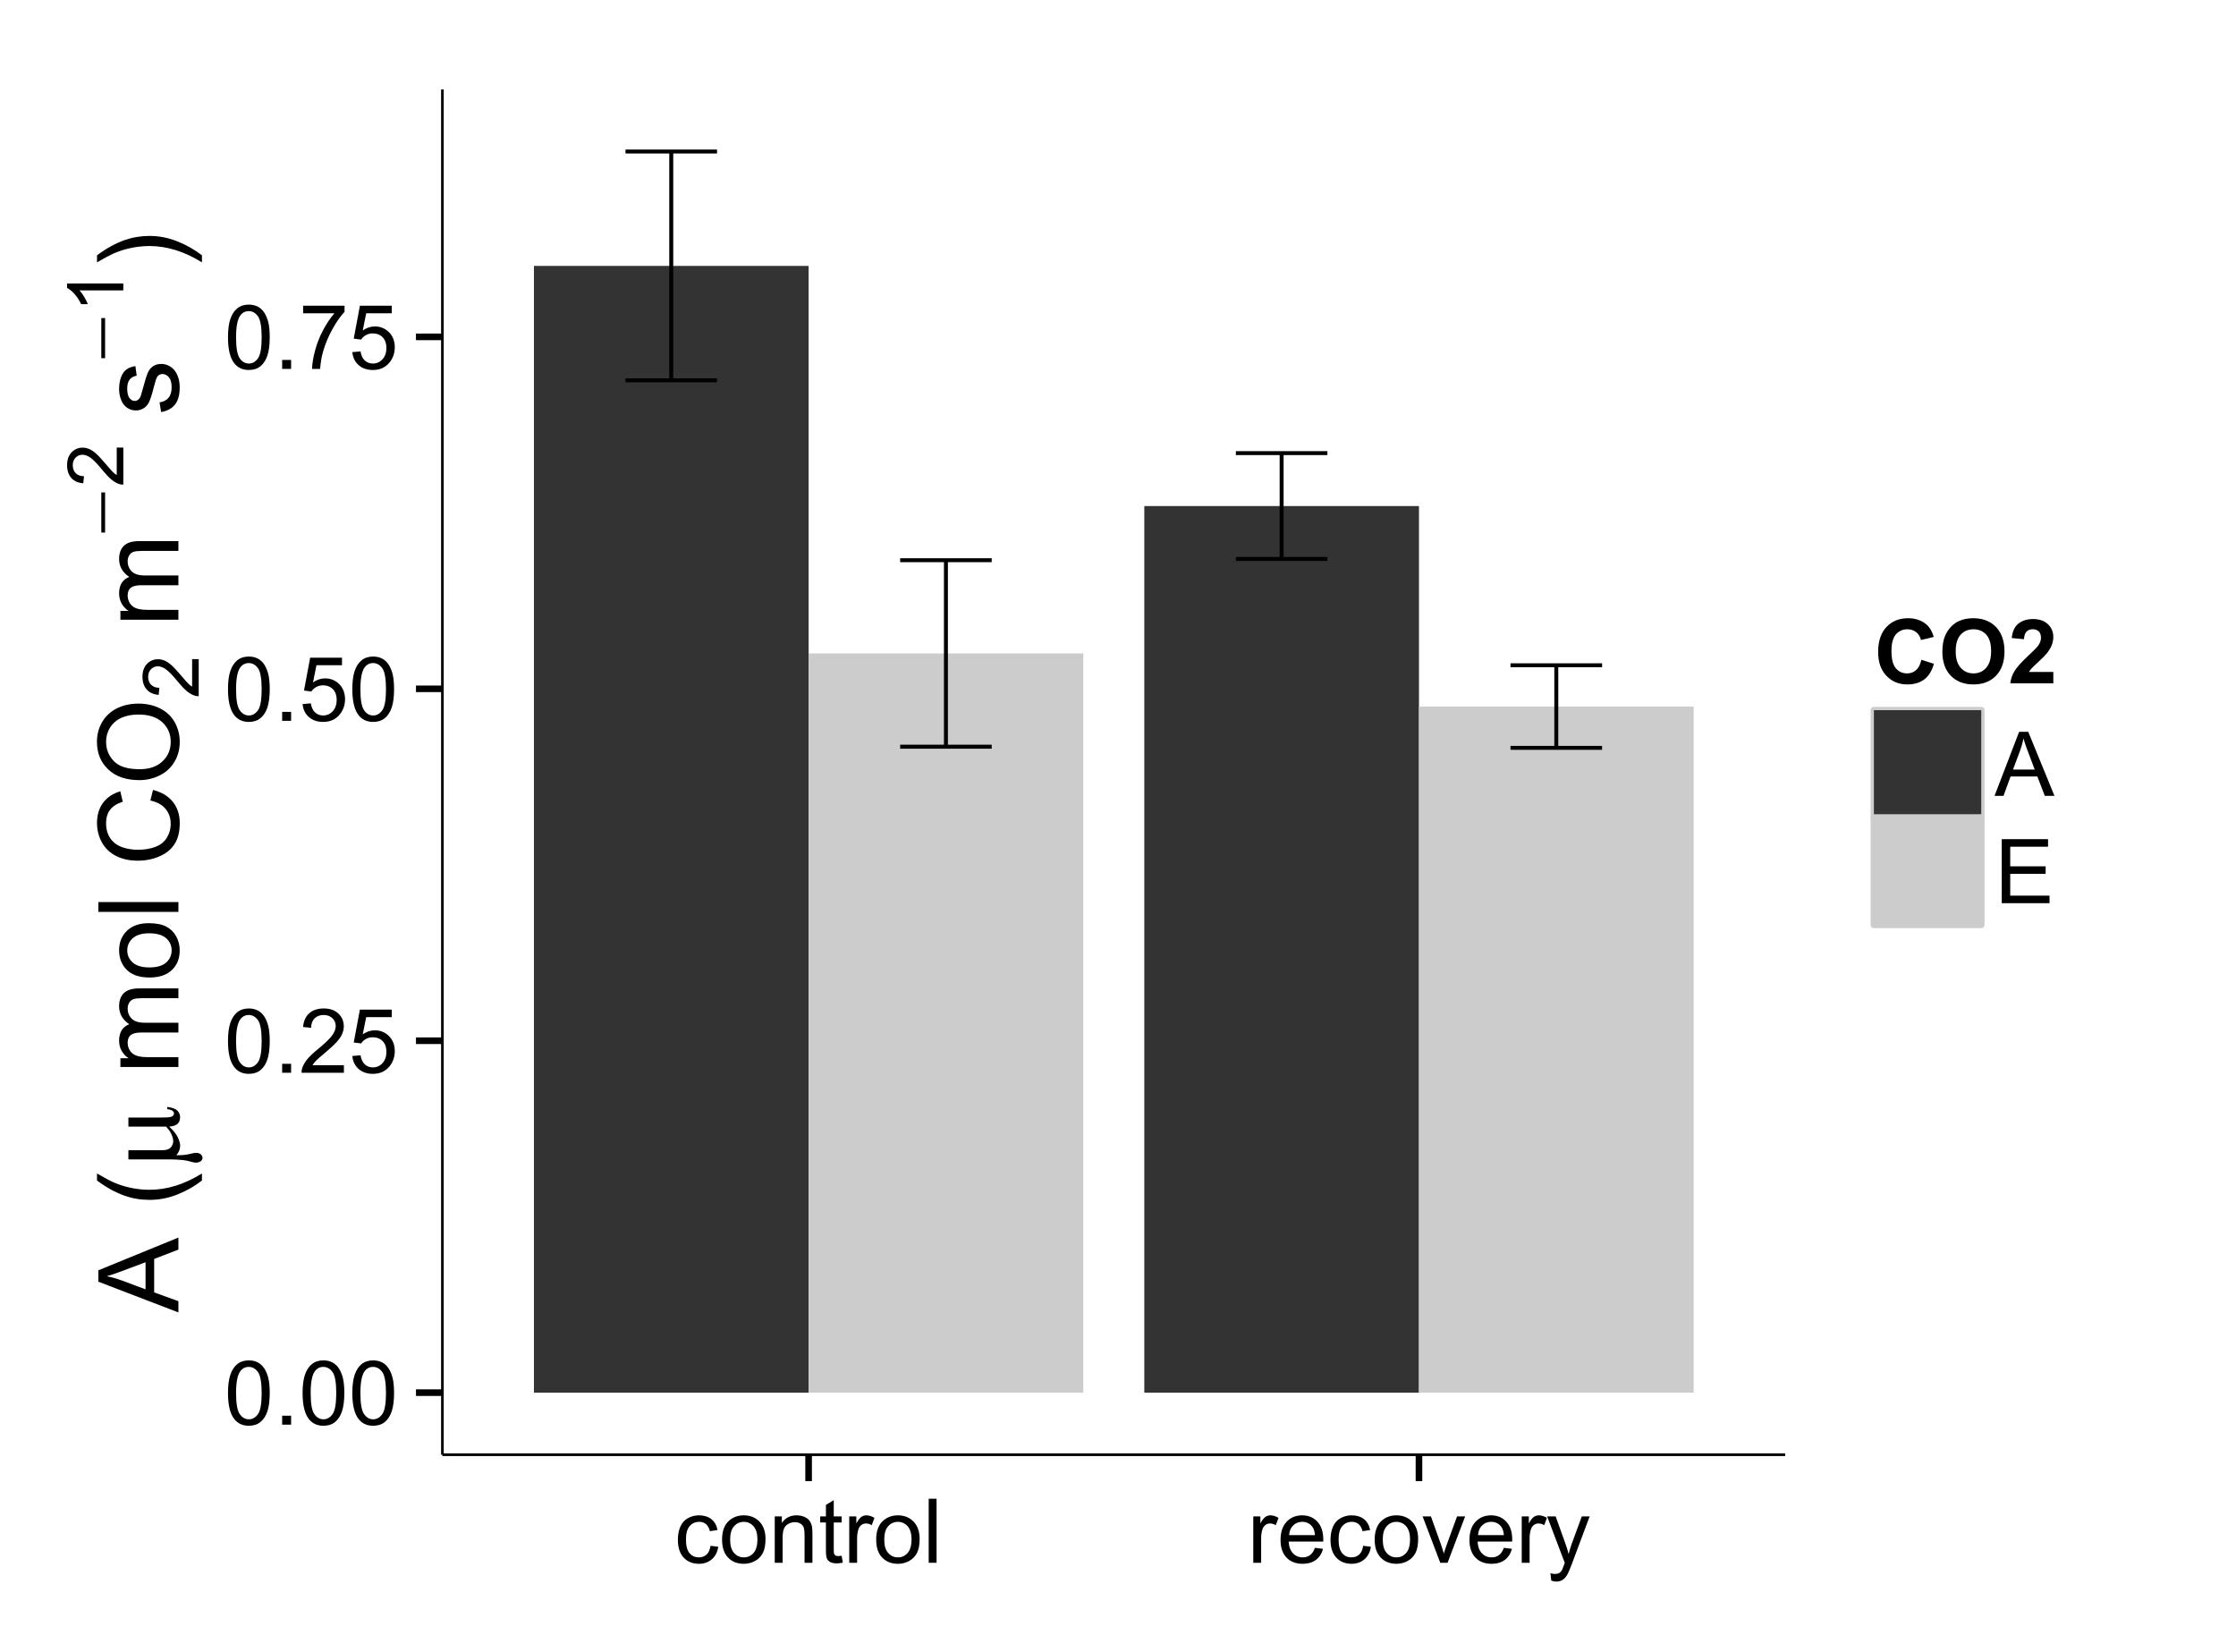 <?xml version="1.0" encoding="UTF-8"?>
<svg xmlns="http://www.w3.org/2000/svg" xmlns:xlink="http://www.w3.org/1999/xlink" width="360pt" height="266pt" viewBox="0 0 360 266" version="1.1">
<defs>
<g>
<symbol overflow="visible" id="glyph0-0">
<path style="stroke:none;" d="M 0.598 -5.082 C 0.598 -6.297 0.723 -7.277 0.973 -8.023 C 1.223 -8.766 1.594 -9.34 2.09 -9.746 C 2.582 -10.145 3.203 -10.348 3.957 -10.352 C 4.508 -10.348 4.996 -10.234 5.414 -10.016 C 5.828 -9.789 6.172 -9.469 6.445 -9.051 C 6.719 -8.629 6.93 -8.117 7.086 -7.52 C 7.238 -6.914 7.316 -6.102 7.32 -5.082 C 7.316 -3.871 7.191 -2.895 6.945 -2.152 C 6.695 -1.406 6.324 -0.832 5.832 -0.43 C 5.332 -0.023 4.707 0.176 3.957 0.176 C 2.961 0.176 2.184 -0.18 1.617 -0.895 C 0.938 -1.75 0.598 -3.145 0.598 -5.082 Z M 1.898 -5.082 C 1.898 -3.387 2.094 -2.262 2.492 -1.703 C 2.883 -1.141 3.371 -0.859 3.957 -0.863 C 4.535 -0.859 5.027 -1.141 5.426 -1.707 C 5.82 -2.266 6.016 -3.391 6.02 -5.082 C 6.016 -6.777 5.82 -7.906 5.426 -8.465 C 5.027 -9.02 4.531 -9.297 3.945 -9.301 C 3.359 -9.297 2.895 -9.051 2.551 -8.562 C 2.113 -7.93 1.898 -6.77 1.898 -5.082 Z M 1.898 -5.082 "/>
</symbol>
<symbol overflow="visible" id="glyph0-1">
<path style="stroke:none;" d="M 1.309 0 L 1.309 -1.441 L 2.75 -1.441 L 2.75 0 Z M 1.309 0 "/>
</symbol>
<symbol overflow="visible" id="glyph0-2">
<path style="stroke:none;" d="M 7.25 -1.215 L 7.25 0 L 0.438 0 C 0.426 -0.305 0.473 -0.598 0.582 -0.879 C 0.754 -1.34 1.031 -1.797 1.414 -2.25 C 1.793 -2.699 2.348 -3.219 3.074 -3.812 C 4.191 -4.727 4.949 -5.453 5.344 -5.992 C 5.734 -6.527 5.93 -7.035 5.934 -7.516 C 5.93 -8.016 5.75 -8.438 5.395 -8.785 C 5.035 -9.125 4.566 -9.297 3.992 -9.301 C 3.379 -9.297 2.895 -9.117 2.531 -8.754 C 2.164 -8.387 1.977 -7.879 1.977 -7.234 L 0.676 -7.367 C 0.762 -8.336 1.098 -9.078 1.68 -9.586 C 2.258 -10.094 3.039 -10.348 4.023 -10.352 C 5.008 -10.348 5.789 -10.074 6.367 -9.527 C 6.941 -8.977 7.23 -8.297 7.234 -7.488 C 7.23 -7.074 7.145 -6.668 6.98 -6.273 C 6.809 -5.871 6.531 -5.449 6.141 -5.012 C 5.75 -4.566 5.098 -3.965 4.191 -3.199 C 3.426 -2.559 2.938 -2.125 2.727 -1.902 C 2.508 -1.672 2.332 -1.441 2.195 -1.215 Z M 7.25 -1.215 "/>
</symbol>
<symbol overflow="visible" id="glyph0-3">
<path style="stroke:none;" d="M 0.598 -2.699 L 1.926 -2.812 C 2.023 -2.164 2.25 -1.676 2.609 -1.352 C 2.965 -1.023 3.398 -0.859 3.91 -0.863 C 4.516 -0.859 5.031 -1.09 5.457 -1.551 C 5.875 -2.008 6.086 -2.617 6.09 -3.383 C 6.086 -4.102 5.883 -4.672 5.48 -5.09 C 5.07 -5.504 4.539 -5.711 3.887 -5.715 C 3.477 -5.711 3.109 -5.621 2.785 -5.438 C 2.453 -5.25 2.195 -5.008 2.012 -4.719 L 0.824 -4.871 L 1.82 -10.168 L 6.945 -10.168 L 6.945 -8.957 L 2.832 -8.957 L 2.277 -6.188 C 2.895 -6.617 3.543 -6.832 4.227 -6.836 C 5.121 -6.832 5.883 -6.52 6.504 -5.898 C 7.121 -5.273 7.43 -4.473 7.434 -3.496 C 7.43 -2.559 7.156 -1.75 6.617 -1.074 C 5.953 -0.238 5.051 0.176 3.91 0.176 C 2.969 0.176 2.203 -0.086 1.613 -0.609 C 1.016 -1.133 0.68 -1.828 0.598 -2.699 Z M 0.598 -2.699 "/>
</symbol>
<symbol overflow="visible" id="glyph0-4">
<path style="stroke:none;" d="M 0.684 -8.957 L 0.684 -10.176 L 7.355 -10.176 L 7.355 -9.191 C 6.695 -8.488 6.047 -7.559 5.402 -6.402 C 4.758 -5.242 4.258 -4.051 3.91 -2.832 C 3.652 -1.965 3.492 -1.023 3.426 0 L 2.125 0 C 2.137 -0.809 2.297 -1.785 2.602 -2.938 C 2.906 -4.082 3.34 -5.191 3.91 -6.258 C 4.477 -7.324 5.086 -8.223 5.73 -8.957 Z M 0.684 -8.957 "/>
</symbol>
<symbol overflow="visible" id="glyph0-5">
<path style="stroke:none;" d="M 5.82 -2.734 L 7.066 -2.574 C 6.93 -1.711 6.582 -1.039 6.023 -0.559 C 5.461 -0.074 4.77 0.164 3.957 0.168 C 2.934 0.164 2.113 -0.168 1.492 -0.832 C 0.871 -1.5 0.562 -2.457 0.562 -3.707 C 0.562 -4.508 0.695 -5.211 0.961 -5.82 C 1.227 -6.422 1.633 -6.879 2.184 -7.184 C 2.727 -7.484 3.32 -7.633 3.965 -7.637 C 4.773 -7.633 5.438 -7.43 5.957 -7.02 C 6.469 -6.609 6.797 -6.027 6.945 -5.273 L 5.715 -5.082 C 5.594 -5.582 5.387 -5.961 5.094 -6.215 C 4.793 -6.465 4.434 -6.59 4.016 -6.594 C 3.375 -6.59 2.859 -6.363 2.461 -5.906 C 2.062 -5.449 1.863 -4.727 1.863 -3.742 C 1.863 -2.734 2.055 -2.004 2.438 -1.551 C 2.82 -1.094 3.32 -0.867 3.945 -0.871 C 4.438 -0.867 4.852 -1.02 5.188 -1.328 C 5.516 -1.629 5.727 -2.098 5.82 -2.734 Z M 5.82 -2.734 "/>
</symbol>
<symbol overflow="visible" id="glyph0-6">
<path style="stroke:none;" d="M 0.477 -3.734 C 0.473 -5.113 0.859 -6.137 1.633 -6.805 C 2.27 -7.355 3.051 -7.633 3.98 -7.637 C 5.004 -7.633 5.844 -7.297 6.496 -6.625 C 7.145 -5.949 7.469 -5.02 7.473 -3.84 C 7.469 -2.875 7.324 -2.121 7.039 -1.57 C 6.75 -1.02 6.332 -0.59 5.781 -0.289 C 5.23 0.016 4.629 0.164 3.98 0.168 C 2.93 0.164 2.086 -0.168 1.441 -0.836 C 0.797 -1.504 0.473 -2.469 0.477 -3.734 Z M 1.777 -3.734 C 1.773 -2.773 1.984 -2.059 2.402 -1.586 C 2.82 -1.105 3.344 -0.867 3.98 -0.871 C 4.605 -0.867 5.129 -1.105 5.547 -1.586 C 5.961 -2.062 6.168 -2.793 6.172 -3.777 C 6.168 -4.695 5.961 -5.395 5.543 -5.875 C 5.121 -6.348 4.598 -6.586 3.98 -6.59 C 3.344 -6.586 2.82 -6.348 2.402 -5.879 C 1.984 -5.402 1.773 -4.688 1.777 -3.734 Z M 1.777 -3.734 "/>
</symbol>
<symbol overflow="visible" id="glyph0-7">
<path style="stroke:none;" d="M 0.949 0 L 0.949 -7.469 L 2.09 -7.469 L 2.09 -6.406 C 2.633 -7.223 3.426 -7.633 4.465 -7.637 C 4.914 -7.633 5.328 -7.555 5.707 -7.395 C 6.082 -7.23 6.363 -7.016 6.555 -6.758 C 6.738 -6.492 6.867 -6.18 6.945 -5.82 C 6.988 -5.582 7.012 -5.172 7.016 -4.59 L 7.016 0 L 5.75 0 L 5.75 -4.543 C 5.746 -5.055 5.699 -5.441 5.602 -5.699 C 5.504 -5.953 5.328 -6.156 5.078 -6.309 C 4.824 -6.461 4.531 -6.539 4.199 -6.539 C 3.656 -6.539 3.191 -6.367 2.801 -6.023 C 2.41 -5.68 2.215 -5.031 2.215 -4.078 L 2.215 0 Z M 0.949 0 "/>
</symbol>
<symbol overflow="visible" id="glyph0-8">
<path style="stroke:none;" d="M 3.711 -1.133 L 3.895 -0.016 C 3.535 0.059 3.215 0.094 2.938 0.098 C 2.477 0.094 2.121 0.023 1.871 -0.117 C 1.613 -0.262 1.438 -0.453 1.336 -0.691 C 1.23 -0.926 1.176 -1.422 1.18 -2.188 L 1.18 -6.484 L 0.254 -6.484 L 0.254 -7.469 L 1.18 -7.469 L 1.18 -9.316 L 2.441 -10.074 L 2.441 -7.469 L 3.711 -7.469 L 3.711 -6.484 L 2.441 -6.484 L 2.441 -2.117 C 2.438 -1.75 2.461 -1.52 2.508 -1.418 C 2.551 -1.316 2.621 -1.234 2.723 -1.172 C 2.82 -1.109 2.965 -1.078 3.156 -1.082 C 3.293 -1.078 3.477 -1.094 3.711 -1.133 Z M 3.711 -1.133 "/>
</symbol>
<symbol overflow="visible" id="glyph0-9">
<path style="stroke:none;" d="M 0.934 0 L 0.934 -7.469 L 2.074 -7.469 L 2.074 -6.336 C 2.363 -6.859 2.629 -7.211 2.879 -7.383 C 3.121 -7.551 3.395 -7.633 3.691 -7.637 C 4.117 -7.633 4.551 -7.496 4.992 -7.227 L 4.555 -6.055 C 4.242 -6.234 3.934 -6.328 3.629 -6.328 C 3.348 -6.328 3.102 -6.242 2.883 -6.078 C 2.66 -5.906 2.5 -5.676 2.41 -5.387 C 2.266 -4.934 2.195 -4.441 2.199 -3.91 L 2.199 0 Z M 0.934 0 "/>
</symbol>
<symbol overflow="visible" id="glyph0-10">
<path style="stroke:none;" d="M 0.922 0 L 0.922 -10.309 L 2.188 -10.309 L 2.188 0 Z M 0.922 0 "/>
</symbol>
<symbol overflow="visible" id="glyph0-11">
<path style="stroke:none;" d="M 6.062 -2.406 L 7.367 -2.242 C 7.156 -1.477 6.777 -0.883 6.223 -0.465 C 5.664 -0.043 4.949 0.164 4.086 0.168 C 2.988 0.164 2.121 -0.168 1.484 -0.84 C 0.844 -1.508 0.527 -2.453 0.527 -3.672 C 0.527 -4.926 0.848 -5.898 1.496 -6.594 C 2.141 -7.285 2.98 -7.633 4.016 -7.637 C 5.008 -7.633 5.824 -7.293 6.461 -6.617 C 7.09 -5.934 7.406 -4.977 7.41 -3.746 C 7.406 -3.668 7.402 -3.559 7.402 -3.41 L 1.836 -3.41 C 1.879 -2.59 2.113 -1.961 2.531 -1.523 C 2.945 -1.086 3.465 -0.867 4.094 -0.871 C 4.555 -0.867 4.949 -0.988 5.281 -1.234 C 5.605 -1.477 5.867 -1.867 6.062 -2.406 Z M 1.906 -4.449 L 6.074 -4.449 C 6.016 -5.074 5.855 -5.547 5.598 -5.863 C 5.191 -6.348 4.668 -6.59 4.027 -6.594 C 3.441 -6.59 2.953 -6.398 2.562 -6.012 C 2.164 -5.621 1.945 -5.098 1.906 -4.449 Z M 1.906 -4.449 "/>
</symbol>
<symbol overflow="visible" id="glyph0-12">
<path style="stroke:none;" d="M 3.023 0 L 0.184 -7.469 L 1.52 -7.469 L 3.121 -2.996 C 3.293 -2.508 3.453 -2.008 3.602 -1.492 C 3.711 -1.883 3.867 -2.355 4.07 -2.91 L 5.73 -7.469 L 7.031 -7.469 L 4.203 0 Z M 3.023 0 "/>
</symbol>
<symbol overflow="visible" id="glyph0-13">
<path style="stroke:none;" d="M 0.895 2.875 L 0.754 1.688 C 1.027 1.762 1.27 1.797 1.477 1.801 C 1.758 1.797 1.98 1.75 2.152 1.66 C 2.316 1.562 2.457 1.434 2.566 1.266 C 2.645 1.137 2.773 0.82 2.953 0.324 C 2.977 0.25 3.012 0.148 3.066 0.016 L 0.23 -7.469 L 1.598 -7.469 L 3.148 -3.145 C 3.348 -2.594 3.531 -2.016 3.691 -1.414 C 3.836 -1.992 4.008 -2.559 4.211 -3.113 L 5.809 -7.469 L 7.074 -7.469 L 4.234 0.125 C 3.926 0.941 3.688 1.508 3.523 1.82 C 3.293 2.234 3.035 2.539 2.746 2.738 C 2.453 2.93 2.105 3.027 1.707 3.031 C 1.461 3.027 1.191 2.977 0.895 2.875 Z M 0.895 2.875 "/>
</symbol>
<symbol overflow="visible" id="glyph0-14">
<path style="stroke:none;" d="M -0.02 0 L 3.938 -10.309 L 5.406 -10.309 L 9.625 0 L 8.07 0 L 6.871 -3.121 L 2.559 -3.121 L 1.426 0 Z M 2.953 -4.234 L 6.449 -4.234 L 5.371 -7.086 C 5.039 -7.949 4.797 -8.664 4.641 -9.227 C 4.508 -8.562 4.32 -7.906 4.086 -7.258 Z M 2.953 -4.234 "/>
</symbol>
<symbol overflow="visible" id="glyph0-15">
<path style="stroke:none;" d="M 1.141 0 L 1.141 -10.309 L 8.594 -10.309 L 8.594 -9.09 L 2.504 -9.09 L 2.504 -5.934 L 8.207 -5.934 L 8.207 -4.727 L 2.504 -4.727 L 2.504 -1.215 L 8.832 -1.215 L 8.832 0 Z M 1.141 0 "/>
</symbol>
<symbol overflow="visible" id="glyph1-0">
<path style="stroke:none;" d="M 0 0.027 L -12.883 -4.922 L -12.883 -6.758 L 0 -12.031 L 0 -10.09 L -3.902 -8.586 L -3.902 -3.199 L 0 -1.785 Z M -5.289 -3.691 L -5.289 -8.059 L -8.859 -6.715 C -9.941 -6.305 -10.832 -6 -11.531 -5.801 C -10.703 -5.637 -9.883 -5.402 -9.07 -5.105 Z M -5.289 -3.691 "/>
</symbol>
<symbol overflow="visible" id="glyph1-1">
<path style="stroke:none;" d=""/>
</symbol>
<symbol overflow="visible" id="glyph1-2">
<path style="stroke:none;" d="M 3.789 -4.211 C 2.684 -3.332 1.398 -2.594 -0.078 -1.992 C -1.551 -1.391 -3.082 -1.09 -4.668 -1.09 C -6.059 -1.09 -7.395 -1.312 -8.676 -1.766 C -10.156 -2.289 -11.633 -3.105 -13.105 -4.211 L -13.105 -5.344 C -11.883 -4.633 -11.012 -4.164 -10.492 -3.938 C -9.684 -3.578 -8.84 -3.297 -7.961 -3.094 C -6.863 -2.84 -5.762 -2.711 -4.656 -2.715 C -1.836 -2.711 0.977 -3.59 3.789 -5.344 Z M 3.789 -4.211 "/>
</symbol>
<symbol overflow="visible" id="glyph1-3">
<path style="stroke:none;" d="M 0 -1.188 L -9.336 -1.188 L -9.336 -2.602 L -8.023 -2.602 C -8.477 -2.895 -8.848 -3.281 -9.129 -3.77 C -9.406 -4.254 -9.543 -4.809 -9.547 -5.434 C -9.543 -6.121 -9.398 -6.688 -9.113 -7.133 C -8.824 -7.57 -8.426 -7.883 -7.91 -8.07 C -9 -8.805 -9.543 -9.766 -9.547 -10.953 C -9.543 -11.875 -9.289 -12.586 -8.777 -13.086 C -8.262 -13.582 -7.469 -13.832 -6.406 -13.836 L 0 -13.836 L 0 -12.262 L -5.879 -12.262 C -6.508 -12.258 -6.965 -12.207 -7.246 -12.105 C -7.523 -12.004 -7.746 -11.816 -7.918 -11.547 C -8.082 -11.277 -8.168 -10.961 -8.172 -10.602 C -8.168 -9.941 -7.949 -9.398 -7.516 -8.965 C -7.078 -8.527 -6.379 -8.309 -5.422 -8.312 L 0 -8.312 L 0 -6.734 L -6.062 -6.734 C -6.762 -6.73 -7.289 -6.602 -7.645 -6.348 C -7.992 -6.086 -8.168 -5.664 -8.172 -5.082 C -8.168 -4.633 -8.051 -4.223 -7.82 -3.844 C -7.582 -3.465 -7.238 -3.191 -6.793 -3.023 C -6.34 -2.852 -5.691 -2.766 -4.844 -2.77 L 0 -2.77 Z M 0 -1.188 "/>
</symbol>
<symbol overflow="visible" id="glyph1-4">
<path style="stroke:none;" d="M -4.668 -0.598 C -6.391 -0.598 -7.672 -1.078 -8.508 -2.039 C -9.199 -2.84 -9.543 -3.816 -9.547 -4.977 C -9.543 -6.254 -9.125 -7.305 -8.285 -8.121 C -7.441 -8.934 -6.277 -9.34 -4.797 -9.344 C -3.594 -9.34 -2.648 -9.16 -1.961 -8.801 C -1.27 -8.441 -0.734 -7.914 -0.359 -7.227 C 0.023 -6.535 0.211 -5.785 0.211 -4.977 C 0.211 -3.664 -0.207 -2.609 -1.047 -1.805 C -1.883 -1 -3.09 -0.598 -4.668 -0.598 Z M -4.668 -2.223 C -3.469 -2.219 -2.574 -2.48 -1.98 -3.004 C -1.387 -3.523 -1.09 -4.18 -1.09 -4.977 C -1.09 -5.758 -1.387 -6.41 -1.984 -6.934 C -2.582 -7.453 -3.492 -7.715 -4.719 -7.719 C -5.867 -7.715 -6.742 -7.453 -7.34 -6.93 C -7.934 -6.402 -8.23 -5.75 -8.234 -4.977 C -8.23 -4.18 -7.938 -3.523 -7.348 -3.004 C -6.754 -2.48 -5.859 -2.219 -4.668 -2.223 Z M -4.668 -2.223 "/>
</symbol>
<symbol overflow="visible" id="glyph1-5">
<path style="stroke:none;" d="M 0 -1.152 L -12.883 -1.152 L -12.883 -2.734 L 0 -2.734 Z M 0 -1.152 "/>
</symbol>
<symbol overflow="visible" id="glyph1-6">
<path style="stroke:none;" d="M -4.516 -10.582 L -4.086 -12.289 C -2.68 -11.926 -1.613 -11.281 -0.883 -10.355 C -0.148 -9.426 0.215 -8.293 0.219 -6.953 C 0.215 -5.559 -0.062 -4.43 -0.629 -3.562 C -1.191 -2.691 -2.012 -2.027 -3.086 -1.578 C -4.156 -1.121 -5.309 -0.895 -6.539 -0.898 C -7.879 -0.895 -9.047 -1.152 -10.047 -1.664 C -11.043 -2.176 -11.801 -2.902 -12.324 -3.852 C -12.84 -4.797 -13.102 -5.84 -13.105 -6.98 C -13.102 -8.266 -12.773 -9.352 -12.121 -10.23 C -11.461 -11.105 -10.539 -11.715 -9.352 -12.066 L -8.957 -10.391 C -9.891 -10.086 -10.574 -9.652 -11.004 -9.086 C -11.43 -8.516 -11.641 -7.801 -11.645 -6.945 C -11.641 -5.949 -11.406 -5.121 -10.934 -4.461 C -10.457 -3.793 -9.816 -3.328 -9.02 -3.059 C -8.215 -2.789 -7.391 -2.652 -6.547 -2.656 C -5.449 -2.652 -4.496 -2.812 -3.68 -3.133 C -2.859 -3.449 -2.246 -3.945 -1.844 -4.621 C -1.438 -5.293 -1.234 -6.023 -1.238 -6.812 C -1.234 -7.762 -1.512 -8.57 -2.062 -9.234 C -2.613 -9.898 -3.43 -10.348 -4.516 -10.582 Z M -4.516 -10.582 "/>
</symbol>
<symbol overflow="visible" id="glyph1-7">
<path style="stroke:none;" d="M -6.273 -0.871 C -8.41 -0.867 -10.086 -1.441 -11.297 -2.594 C -12.508 -3.738 -13.113 -5.219 -13.113 -7.039 C -13.113 -8.227 -12.828 -9.301 -12.258 -10.254 C -11.688 -11.207 -10.895 -11.934 -9.883 -12.438 C -8.863 -12.938 -7.711 -13.188 -6.426 -13.191 C -5.117 -13.188 -3.949 -12.926 -2.918 -12.398 C -1.887 -11.871 -1.105 -11.125 -0.574 -10.16 C -0.047 -9.191 0.215 -8.148 0.219 -7.031 C 0.215 -5.816 -0.074 -4.73 -0.66 -3.777 C -1.242 -2.82 -2.043 -2.098 -3.059 -1.609 C -4.07 -1.113 -5.141 -0.867 -6.273 -0.871 Z M -6.25 -2.629 C -4.695 -2.625 -3.473 -3.043 -2.578 -3.879 C -1.684 -4.715 -1.234 -5.762 -1.238 -7.023 C -1.234 -8.301 -1.688 -9.355 -2.59 -10.188 C -3.492 -11.016 -4.773 -11.43 -6.434 -11.434 C -7.48 -11.43 -8.395 -11.254 -9.18 -10.902 C -9.957 -10.547 -10.562 -10.027 -10.996 -9.348 C -11.426 -8.66 -11.641 -7.895 -11.645 -7.051 C -11.641 -5.84 -11.227 -4.801 -10.398 -3.934 C -9.566 -3.059 -8.184 -2.625 -6.25 -2.629 Z M -6.25 -2.629 "/>
</symbol>
<symbol overflow="visible" id="glyph1-8">
<path style="stroke:none;" d="M -2.785 -0.555 L -3.031 -2.117 C -2.402 -2.203 -1.922 -2.449 -1.59 -2.852 C -1.254 -3.25 -1.09 -3.812 -1.09 -4.535 C -1.09 -5.262 -1.234 -5.801 -1.531 -6.152 C -1.824 -6.504 -2.172 -6.68 -2.574 -6.68 C -2.926 -6.68 -3.207 -6.523 -3.418 -6.215 C -3.555 -5.996 -3.734 -5.457 -3.953 -4.598 C -4.246 -3.434 -4.5 -2.629 -4.715 -2.184 C -4.926 -1.734 -5.223 -1.395 -5.602 -1.164 C -5.98 -0.93 -6.398 -0.812 -6.855 -0.816 C -7.27 -0.812 -7.652 -0.91 -8.012 -1.102 C -8.363 -1.293 -8.66 -1.551 -8.895 -1.883 C -9.074 -2.125 -9.227 -2.461 -9.355 -2.887 C -9.48 -3.309 -9.543 -3.766 -9.547 -4.254 C -9.543 -4.984 -9.438 -5.625 -9.23 -6.184 C -9.016 -6.734 -8.73 -7.145 -8.371 -7.41 C -8.008 -7.672 -7.527 -7.852 -6.926 -7.953 L -6.715 -6.406 C -7.195 -6.332 -7.57 -6.129 -7.84 -5.797 C -8.105 -5.457 -8.238 -4.98 -8.242 -4.367 C -8.238 -3.637 -8.117 -3.121 -7.883 -2.812 C -7.641 -2.5 -7.359 -2.344 -7.039 -2.348 C -6.832 -2.344 -6.648 -2.406 -6.484 -2.539 C -6.312 -2.664 -6.172 -2.867 -6.062 -3.148 C -6.004 -3.301 -5.871 -3.766 -5.66 -4.543 C -5.359 -5.66 -5.113 -6.441 -4.926 -6.887 C -4.734 -7.324 -4.457 -7.672 -4.094 -7.926 C -3.73 -8.176 -3.281 -8.301 -2.742 -8.305 C -2.211 -8.301 -1.711 -8.148 -1.25 -7.844 C -0.781 -7.535 -0.422 -7.09 -0.172 -6.512 C 0.086 -5.926 0.211 -5.27 0.211 -4.543 C 0.211 -3.328 -0.039 -2.406 -0.543 -1.77 C -1.047 -1.133 -1.793 -0.727 -2.785 -0.555 Z M -2.785 -0.555 "/>
</symbol>
<symbol overflow="visible" id="glyph1-9">
<path style="stroke:none;" d="M 3.789 -2.223 L 3.789 -1.09 C 0.977 -2.84 -1.836 -3.715 -4.656 -3.719 C -5.758 -3.715 -6.852 -3.59 -7.938 -3.34 C -8.812 -3.141 -9.656 -2.859 -10.469 -2.504 C -10.992 -2.273 -11.871 -1.805 -13.105 -1.09 L -13.105 -2.223 C -11.633 -3.32 -10.156 -4.137 -8.676 -4.668 C -7.395 -5.117 -6.059 -5.344 -4.668 -5.344 C -3.082 -5.344 -1.551 -5.039 -0.078 -4.434 C 1.398 -3.824 2.684 -3.086 3.789 -2.223 Z M 3.789 -2.223 "/>
</symbol>
<symbol overflow="visible" id="glyph2-0">
<path style="stroke:none;" d="M -8.051 -8.352 L -2.75 -8.352 C -2.043 -8.348 -1.551 -8.379 -1.273 -8.445 C -1.07 -8.492 -0.93 -8.574 -0.844 -8.684 C -0.754 -8.789 -0.707 -8.898 -0.711 -9.016 C -0.707 -9.16 -0.781 -9.297 -0.93 -9.426 C -1.074 -9.551 -1.363 -9.645 -1.801 -9.703 L -1.801 -10.062 C -1.012 -9.961 -0.473 -9.77 -0.176 -9.484 C 0.121 -9.195 0.27 -8.832 0.273 -8.395 C 0.27 -7.957 0.141 -7.609 -0.121 -7.355 C -0.383 -7.094 -0.84 -6.941 -1.492 -6.891 C -0.828 -6.289 -0.367 -5.719 -0.109 -5.188 C 0.152 -4.648 0.281 -4.188 0.281 -3.797 C 0.281 -3.531 0.227 -3.273 0.125 -3.023 C 0.023 -2.77 -0.121 -2.523 -0.324 -2.285 C 0.527 -2.27 1.266 -2.34 1.898 -2.504 C 2.348 -2.613 2.664 -2.672 2.848 -2.672 C 3.16 -2.672 3.41 -2.59 3.602 -2.43 C 3.785 -2.266 3.879 -2.082 3.883 -1.879 C 3.879 -1.664 3.797 -1.492 3.641 -1.363 C 3.414 -1.18 3.137 -1.09 2.805 -1.09 C 2.637 -1.09 2.43 -1.125 2.188 -1.195 C 1.633 -1.359 1.152 -1.461 0.746 -1.504 C 0.043 -1.57 -0.551 -1.605 -1.047 -1.609 L -8.051 -1.609 L -8.051 -3.086 L -2.98 -3.086 C -2.379 -3.082 -1.949 -3.133 -1.688 -3.234 C -1.422 -3.332 -1.211 -3.508 -1.062 -3.77 C -0.906 -4.023 -0.832 -4.281 -0.836 -4.543 C -0.832 -4.844 -0.922 -5.207 -1.105 -5.625 C -1.285 -6.039 -1.578 -6.461 -1.984 -6.891 L -8.051 -6.891 Z M -8.051 -8.352 "/>
</symbol>
<symbol overflow="visible" id="glyph2-1">
<path style="stroke:none;" d=""/>
</symbol>
<symbol overflow="visible" id="glyph3-0">
<path style="stroke:none;" d="M -1.062 -6.344 L 0 -6.344 L 0 -0.383 C -0.266 -0.367 -0.52 -0.41 -0.77 -0.512 C -1.172 -0.66 -1.574 -0.902 -1.969 -1.238 C -2.359 -1.57 -2.812 -2.055 -3.336 -2.688 C -4.133 -3.668 -4.77 -4.332 -5.242 -4.676 C -5.711 -5.02 -6.156 -5.191 -6.578 -5.191 C -7.012 -5.191 -7.383 -5.031 -7.688 -4.719 C -7.988 -4.402 -8.137 -3.996 -8.141 -3.496 C -8.137 -2.961 -7.977 -2.535 -7.66 -2.215 C -7.336 -1.895 -6.895 -1.73 -6.332 -1.73 L -6.449 -0.59 C -7.297 -0.664 -7.941 -0.957 -8.387 -1.469 C -8.828 -1.977 -9.051 -2.66 -9.055 -3.52 C -9.051 -4.383 -8.812 -5.066 -8.336 -5.574 C -7.855 -6.074 -7.262 -6.328 -6.551 -6.332 C -6.191 -6.328 -5.836 -6.254 -5.488 -6.109 C -5.137 -5.957 -4.77 -5.711 -4.387 -5.371 C -4 -5.027 -3.473 -4.461 -2.801 -3.668 C -2.238 -3.004 -1.859 -2.574 -1.664 -2.387 C -1.465 -2.195 -1.262 -2.039 -1.062 -1.918 Z M -1.062 -6.344 "/>
</symbol>
<symbol overflow="visible" id="glyph3-1">
<path style="stroke:none;" d="M 0 -4.695 L 0 -3.586 L -7.059 -3.586 C -6.801 -3.32 -6.547 -2.969 -6.293 -2.539 C -6.039 -2.102 -5.848 -1.715 -5.723 -1.371 L -6.793 -1.371 C -7.082 -1.988 -7.438 -2.527 -7.852 -2.996 C -8.266 -3.457 -8.664 -3.785 -9.055 -3.98 L -9.055 -4.695 Z M 0 -4.695 "/>
</symbol>
<symbol overflow="visible" id="glyph4-0">
<path style="stroke:none;" d="M -3.543 -0.227 L -3.543 -6.688 L -2.934 -6.688 L -2.934 -0.227 Z M -3.543 -0.227 "/>
</symbol>
<symbol overflow="visible" id="glyph5-0">
<path style="stroke:none;" d="M 7.645 -3.789 L 9.66 -3.148 C 9.348 -2.02 8.832 -1.184 8.117 -0.641 C 7.395 -0.094 6.484 0.176 5.379 0.176 C 4.008 0.176 2.883 -0.289 2.004 -1.227 C 1.121 -2.156 0.68 -3.438 0.684 -5.062 C 0.68 -6.777 1.121 -8.109 2.012 -9.059 C 2.895 -10.008 4.059 -10.48 5.504 -10.484 C 6.762 -10.48 7.789 -10.109 8.578 -9.367 C 9.047 -8.922 9.398 -8.289 9.633 -7.469 L 7.574 -6.977 C 7.449 -7.508 7.195 -7.93 6.809 -8.238 C 6.422 -8.547 5.949 -8.699 5.398 -8.703 C 4.633 -8.699 4.016 -8.426 3.539 -7.879 C 3.062 -7.328 2.824 -6.441 2.828 -5.219 C 2.824 -3.91 3.059 -2.98 3.531 -2.43 C 3.996 -1.875 4.605 -1.598 5.359 -1.602 C 5.91 -1.598 6.387 -1.773 6.785 -2.129 C 7.184 -2.477 7.469 -3.031 7.645 -3.789 Z M 7.645 -3.789 "/>
</symbol>
<symbol overflow="visible" id="glyph5-1">
<path style="stroke:none;" d="M 0.625 -5.09 C 0.621 -6.137 0.777 -7.02 1.098 -7.734 C 1.328 -8.258 1.648 -8.727 2.055 -9.148 C 2.457 -9.562 2.902 -9.871 3.391 -10.074 C 4.027 -10.344 4.766 -10.48 5.609 -10.484 C 7.125 -10.48 8.344 -10.012 9.258 -9.07 C 10.168 -8.125 10.621 -6.812 10.625 -5.141 C 10.621 -3.473 10.168 -2.172 9.266 -1.234 C 8.359 -0.293 7.152 0.176 5.641 0.176 C 4.105 0.176 2.887 -0.289 1.98 -1.227 C 1.074 -2.156 0.621 -3.445 0.625 -5.09 Z M 2.77 -5.16 C 2.766 -3.992 3.035 -3.105 3.578 -2.504 C 4.113 -1.898 4.797 -1.598 5.633 -1.602 C 6.457 -1.598 7.137 -1.898 7.672 -2.496 C 8.203 -3.094 8.473 -3.988 8.473 -5.188 C 8.473 -6.367 8.211 -7.25 7.695 -7.832 C 7.172 -8.41 6.484 -8.699 5.633 -8.703 C 4.77 -8.699 4.078 -8.406 3.555 -7.82 C 3.027 -7.23 2.766 -6.344 2.77 -5.16 Z M 2.77 -5.16 "/>
</symbol>
<symbol overflow="visible" id="glyph5-2">
<path style="stroke:none;" d="M 7.285 -1.836 L 7.285 0 L 0.359 0 C 0.43 -0.691 0.656 -1.348 1.035 -1.969 C 1.406 -2.59 2.145 -3.414 3.254 -4.445 C 4.141 -5.27 4.688 -5.832 4.895 -6.133 C 5.16 -6.535 5.297 -6.938 5.301 -7.34 C 5.297 -7.777 5.18 -8.117 4.945 -8.355 C 4.707 -8.59 4.379 -8.707 3.965 -8.711 C 3.551 -8.707 3.223 -8.582 2.98 -8.336 C 2.734 -8.086 2.594 -7.676 2.559 -7.102 L 0.59 -7.297 C 0.703 -8.383 1.07 -9.164 1.691 -9.641 C 2.309 -10.109 3.082 -10.348 4.016 -10.352 C 5.027 -10.348 5.828 -10.074 6.41 -9.527 C 6.992 -8.977 7.281 -8.293 7.285 -7.48 C 7.281 -7.016 7.199 -6.574 7.035 -6.156 C 6.867 -5.734 6.602 -5.293 6.242 -4.836 C 6 -4.527 5.57 -4.09 4.949 -3.52 C 4.324 -2.945 3.93 -2.566 3.766 -2.383 C 3.598 -2.191 3.461 -2.008 3.359 -1.836 Z M 7.285 -1.836 "/>
</symbol>
</g>
<clipPath id="clip1">
  <path d="M 71.227 14.398 L 288.422 14.398 L 288.422 235.203 L 71.227 235.203 Z M 71.227 14.398 "/>
</clipPath>
</defs>
<g id="surface1421">
<rect x="0" y="0" width="360" height="266" style="fill:rgb(100%,100%,100%);fill-opacity:1;stroke:none;"/>
<rect x="0" y="0" width="360" height="266" style="fill:rgb(100%,100%,100%);fill-opacity:1;stroke:none;"/>
<path style="fill:none;stroke-width:1.063;stroke-linecap:round;stroke-linejoin:round;stroke:rgb(100%,100%,100%);stroke-opacity:1;stroke-miterlimit:10;" d="M 0 266 L 360 266 L 360 0 L 0 0 Z M 0 266 "/>
<g clip-path="url(#clip1)" clip-rule="nonzero">
<path style=" stroke:none;fill-rule:nonzero;fill:rgb(100%,100%,100%);fill-opacity:1;" d="M 71.227 234.207 L 287.422 234.207 L 287.422 14.402 L 71.227 14.402 Z M 71.227 234.207 "/>
<path style=" stroke:none;fill-rule:nonzero;fill:rgb(20%,20%,20%);fill-opacity:1;" d="M 85.965 224.215 L 130.188 224.215 L 130.188 42.809 L 85.965 42.809 Z M 85.965 224.215 "/>
<path style=" stroke:none;fill-rule:nonzero;fill:rgb(80%,80%,80%);fill-opacity:1;" d="M 130.188 224.215 L 174.41 224.215 L 174.41 105.203 L 130.188 105.203 Z M 130.188 224.215 "/>
<path style=" stroke:none;fill-rule:nonzero;fill:rgb(20%,20%,20%);fill-opacity:1;" d="M 184.234 224.215 L 228.457 224.215 L 228.457 81.473 L 184.234 81.473 Z M 184.234 224.215 "/>
<path style=" stroke:none;fill-rule:nonzero;fill:rgb(80%,80%,80%);fill-opacity:1;" d="M 228.457 224.215 L 272.68 224.215 L 272.68 113.754 L 228.457 113.754 Z M 228.457 224.215 "/>
<path style="fill:none;stroke-width:0.638;stroke-linecap:butt;stroke-linejoin:round;stroke:rgb(0%,0%,0%);stroke-opacity:1;stroke-miterlimit:1;" d="M 100.707 24.391 L 115.445 24.391 "/>
<path style="fill:none;stroke-width:0.638;stroke-linecap:butt;stroke-linejoin:round;stroke:rgb(0%,0%,0%);stroke-opacity:1;stroke-miterlimit:1;" d="M 108.074 24.391 L 108.074 61.227 "/>
<path style="fill:none;stroke-width:0.638;stroke-linecap:butt;stroke-linejoin:round;stroke:rgb(0%,0%,0%);stroke-opacity:1;stroke-miterlimit:1;" d="M 100.707 61.227 L 115.445 61.227 "/>
<path style="fill:none;stroke-width:0.638;stroke-linecap:butt;stroke-linejoin:round;stroke:rgb(0%,0%,0%);stroke-opacity:1;stroke-miterlimit:1;" d="M 144.926 90.191 L 159.668 90.191 "/>
<path style="fill:none;stroke-width:0.638;stroke-linecap:butt;stroke-linejoin:round;stroke:rgb(0%,0%,0%);stroke-opacity:1;stroke-miterlimit:1;" d="M 152.297 90.191 L 152.297 120.215 "/>
<path style="fill:none;stroke-width:0.638;stroke-linecap:butt;stroke-linejoin:round;stroke:rgb(0%,0%,0%);stroke-opacity:1;stroke-miterlimit:1;" d="M 144.926 120.215 L 159.668 120.215 "/>
<path style="fill:none;stroke-width:0.638;stroke-linecap:butt;stroke-linejoin:round;stroke:rgb(0%,0%,0%);stroke-opacity:1;stroke-miterlimit:1;" d="M 198.977 72.953 L 213.715 72.953 "/>
<path style="fill:none;stroke-width:0.638;stroke-linecap:butt;stroke-linejoin:round;stroke:rgb(0%,0%,0%);stroke-opacity:1;stroke-miterlimit:1;" d="M 206.344 72.953 L 206.344 89.992 "/>
<path style="fill:none;stroke-width:0.638;stroke-linecap:butt;stroke-linejoin:round;stroke:rgb(0%,0%,0%);stroke-opacity:1;stroke-miterlimit:1;" d="M 198.977 89.992 L 213.715 89.992 "/>
<path style="fill:none;stroke-width:0.638;stroke-linecap:butt;stroke-linejoin:round;stroke:rgb(0%,0%,0%);stroke-opacity:1;stroke-miterlimit:1;" d="M 243.195 107.105 L 257.938 107.105 "/>
<path style="fill:none;stroke-width:0.638;stroke-linecap:butt;stroke-linejoin:round;stroke:rgb(0%,0%,0%);stroke-opacity:1;stroke-miterlimit:1;" d="M 250.566 107.105 L 250.566 120.402 "/>
<path style="fill:none;stroke-width:0.638;stroke-linecap:butt;stroke-linejoin:round;stroke:rgb(0%,0%,0%);stroke-opacity:1;stroke-miterlimit:1;" d="M 243.195 120.402 L 257.938 120.402 "/>
</g>
<path style="fill:none;stroke-width:0.425;stroke-linecap:butt;stroke-linejoin:round;stroke:rgb(0%,0%,0%);stroke-opacity:1;stroke-miterlimit:10;" d="M 71.227 234.207 L 71.227 14.398 "/>
<g style="fill:rgb(0%,0%,0%);fill-opacity:1;">
  <use xlink:href="#glyph0-0" x="36.109" y="229.367"/>
  <use xlink:href="#glyph0-1" x="44.118" y="229.367"/>
  <use xlink:href="#glyph0-0" x="48.119" y="229.367"/>
  <use xlink:href="#glyph0-0" x="56.127" y="229.367"/>
</g>
<g style="fill:rgb(0%,0%,0%);fill-opacity:1;">
  <use xlink:href="#glyph0-0" x="36.109" y="172.711"/>
  <use xlink:href="#glyph0-1" x="44.118" y="172.711"/>
  <use xlink:href="#glyph0-2" x="48.119" y="172.711"/>
  <use xlink:href="#glyph0-3" x="56.127" y="172.711"/>
</g>
<g style="fill:rgb(0%,0%,0%);fill-opacity:1;">
  <use xlink:href="#glyph0-0" x="36.109" y="116.051"/>
  <use xlink:href="#glyph0-1" x="44.118" y="116.051"/>
  <use xlink:href="#glyph0-3" x="48.119" y="116.051"/>
  <use xlink:href="#glyph0-0" x="56.127" y="116.051"/>
</g>
<g style="fill:rgb(0%,0%,0%);fill-opacity:1;">
  <use xlink:href="#glyph0-0" x="36.109" y="59.391"/>
  <use xlink:href="#glyph0-1" x="44.118" y="59.391"/>
  <use xlink:href="#glyph0-4" x="48.119" y="59.391"/>
  <use xlink:href="#glyph0-3" x="56.127" y="59.391"/>
</g>
<path style="fill:none;stroke-width:1.063;stroke-linecap:butt;stroke-linejoin:round;stroke:rgb(0%,0%,0%);stroke-opacity:1;stroke-miterlimit:10;" d="M 66.973 224.215 L 71.227 224.215 "/>
<path style="fill:none;stroke-width:1.063;stroke-linecap:butt;stroke-linejoin:round;stroke:rgb(0%,0%,0%);stroke-opacity:1;stroke-miterlimit:10;" d="M 66.973 167.555 L 71.227 167.555 "/>
<path style="fill:none;stroke-width:1.063;stroke-linecap:butt;stroke-linejoin:round;stroke:rgb(0%,0%,0%);stroke-opacity:1;stroke-miterlimit:10;" d="M 66.973 110.898 L 71.227 110.898 "/>
<path style="fill:none;stroke-width:1.063;stroke-linecap:butt;stroke-linejoin:round;stroke:rgb(0%,0%,0%);stroke-opacity:1;stroke-miterlimit:10;" d="M 66.973 54.238 L 71.227 54.238 "/>
<path style="fill:none;stroke-width:0.425;stroke-linecap:butt;stroke-linejoin:round;stroke:rgb(0%,0%,0%);stroke-opacity:1;stroke-miterlimit:10;" d="M 71.227 234.207 L 287.418 234.207 "/>
<path style="fill:none;stroke-width:1.063;stroke-linecap:butt;stroke-linejoin:round;stroke:rgb(0%,0%,0%);stroke-opacity:1;stroke-miterlimit:10;" d="M 130.188 238.457 L 130.188 234.207 "/>
<path style="fill:none;stroke-width:1.063;stroke-linecap:butt;stroke-linejoin:round;stroke:rgb(0%,0%,0%);stroke-opacity:1;stroke-miterlimit:10;" d="M 228.457 238.457 L 228.457 234.207 "/>
<g style="fill:rgb(0%,0%,0%);fill-opacity:1;">
  <use xlink:href="#glyph0-5" x="108.578" y="251.602"/>
  <use xlink:href="#glyph0-6" x="115.778" y="251.602"/>
  <use xlink:href="#glyph0-7" x="123.787" y="251.602"/>
  <use xlink:href="#glyph0-8" x="131.795" y="251.602"/>
  <use xlink:href="#glyph0-9" x="135.796" y="251.602"/>
  <use xlink:href="#glyph0-6" x="140.591" y="251.602"/>
  <use xlink:href="#glyph0-10" x="148.6" y="251.602"/>
</g>
<g style="fill:rgb(0%,0%,0%);fill-opacity:1;">
  <use xlink:href="#glyph0-9" x="200.848" y="251.602"/>
  <use xlink:href="#glyph0-11" x="205.643" y="251.602"/>
  <use xlink:href="#glyph0-5" x="213.652" y="251.602"/>
  <use xlink:href="#glyph0-6" x="220.852" y="251.602"/>
  <use xlink:href="#glyph0-12" x="228.86" y="251.602"/>
  <use xlink:href="#glyph0-11" x="236.06" y="251.602"/>
  <use xlink:href="#glyph0-9" x="244.069" y="251.602"/>
  <use xlink:href="#glyph0-13" x="248.864" y="251.602"/>
</g>
<g style="fill:rgb(0%,0%,0%);fill-opacity:1;">
  <use xlink:href="#glyph1-0" x="28.723" y="211.273"/>
  <use xlink:href="#glyph1-1" x="28.723" y="199.268"/>
  <use xlink:href="#glyph1-2" x="28.723" y="194.267"/>
</g>
<g style="fill:rgb(0%,0%,0%);fill-opacity:1;">
  <use xlink:href="#glyph2-0" x="28.723" y="188.273"/>
</g>
<g style="fill:rgb(0%,0%,0%);fill-opacity:1;">
  <use xlink:href="#glyph2-1" x="28.723" y="177.469"/>
</g>
<g style="fill:rgb(0%,0%,0%);fill-opacity:1;">
  <use xlink:href="#glyph1-3" x="28.723" y="172.969"/>
  <use xlink:href="#glyph1-4" x="28.723" y="157.975"/>
  <use xlink:href="#glyph1-5" x="28.723" y="147.964"/>
</g>
<g style="fill:rgb(0%,0%,0%);fill-opacity:1;">
  <use xlink:href="#glyph2-1" x="28.723" y="143.965"/>
</g>
<g style="fill:rgb(0%,0%,0%);fill-opacity:1;">
  <use xlink:href="#glyph1-6" x="28.723" y="139.465"/>
</g>
<g style="fill:rgb(0%,0%,0%);fill-opacity:1;">
  <use xlink:href="#glyph1-7" x="28.723" y="126.469"/>
</g>
<g style="fill:rgb(0%,0%,0%);fill-opacity:1;">
  <use xlink:href="#glyph3-0" x="31.992" y="112.465"/>
</g>
<g style="fill:rgb(0%,0%,0%);fill-opacity:1;">
  <use xlink:href="#glyph2-1" x="28.723" y="105.457"/>
</g>
<g style="fill:rgb(0%,0%,0%);fill-opacity:1;">
  <use xlink:href="#glyph1-3" x="28.723" y="100.957"/>
</g>
<g style="fill:rgb(0%,0%,0%);fill-opacity:1;">
  <use xlink:href="#glyph4-0" x="19.855" y="85.965"/>
</g>
<g style="fill:rgb(0%,0%,0%);fill-opacity:1;">
  <use xlink:href="#glyph3-0" x="19.855" y="78.402"/>
</g>
<g style="fill:rgb(0%,0%,0%);fill-opacity:1;">
  <use xlink:href="#glyph2-1" x="28.723" y="71.395"/>
</g>
<g style="fill:rgb(0%,0%,0%);fill-opacity:1;">
  <use xlink:href="#glyph1-8" x="28.723" y="66.895"/>
</g>
<g style="fill:rgb(0%,0%,0%);fill-opacity:1;">
  <use xlink:href="#glyph4-0" x="19.855" y="57.895"/>
</g>
<g style="fill:rgb(0%,0%,0%);fill-opacity:1;">
  <use xlink:href="#glyph3-1" x="19.855" y="50.336"/>
</g>
<g style="fill:rgb(0%,0%,0%);fill-opacity:1;">
  <use xlink:href="#glyph1-9" x="28.723" y="43.328"/>
</g>
<path style=" stroke:none;fill-rule:nonzero;fill:rgb(100%,100%,100%);fill-opacity:1;" d="M 297.453 153.148 L 335.566 153.148 L 335.566 95.457 L 297.453 95.457 Z M 297.453 153.148 "/>
<g style="fill:rgb(0%,0%,0%);fill-opacity:1;">
  <use xlink:href="#glyph5-0" x="301.703" y="110.016"/>
  <use xlink:href="#glyph5-1" x="312.102" y="110.016"/>
  <use xlink:href="#glyph5-2" x="323.303" y="110.016"/>
</g>
<path style="fill-rule:nonzero;fill:rgb(100%,100%,100%);fill-opacity:1;stroke-width:1.063;stroke-linecap:round;stroke-linejoin:round;stroke:rgb(80%,80%,80%);stroke-opacity:1;stroke-miterlimit:10;" d="M 301.703 131.617 L 318.984 131.617 L 318.984 114.336 L 301.703 114.336 Z M 301.703 131.617 "/>
<path style=" stroke:none;fill-rule:nonzero;fill:rgb(20%,20%,20%);fill-opacity:1;" d="M 301.703 131.617 L 318.984 131.617 L 318.984 114.336 L 301.703 114.336 Z M 301.703 131.617 "/>
<path style="fill-rule:nonzero;fill:rgb(100%,100%,100%);fill-opacity:1;stroke-width:1.063;stroke-linecap:round;stroke-linejoin:round;stroke:rgb(80%,80%,80%);stroke-opacity:1;stroke-miterlimit:10;" d="M 301.703 148.898 L 318.984 148.898 L 318.984 131.617 L 301.703 131.617 Z M 301.703 148.898 "/>
<path style=" stroke:none;fill-rule:nonzero;fill:rgb(80%,80%,80%);fill-opacity:1;" d="M 301.703 148.898 L 318.984 148.898 L 318.984 131.617 L 301.703 131.617 Z M 301.703 148.898 "/>
<g style="fill:rgb(0%,0%,0%);fill-opacity:1;">
  <use xlink:href="#glyph0-14" x="321.145" y="128.129"/>
</g>
<g style="fill:rgb(0%,0%,0%);fill-opacity:1;">
  <use xlink:href="#glyph0-15" x="321.145" y="145.41"/>
</g>
</g>
</svg>
